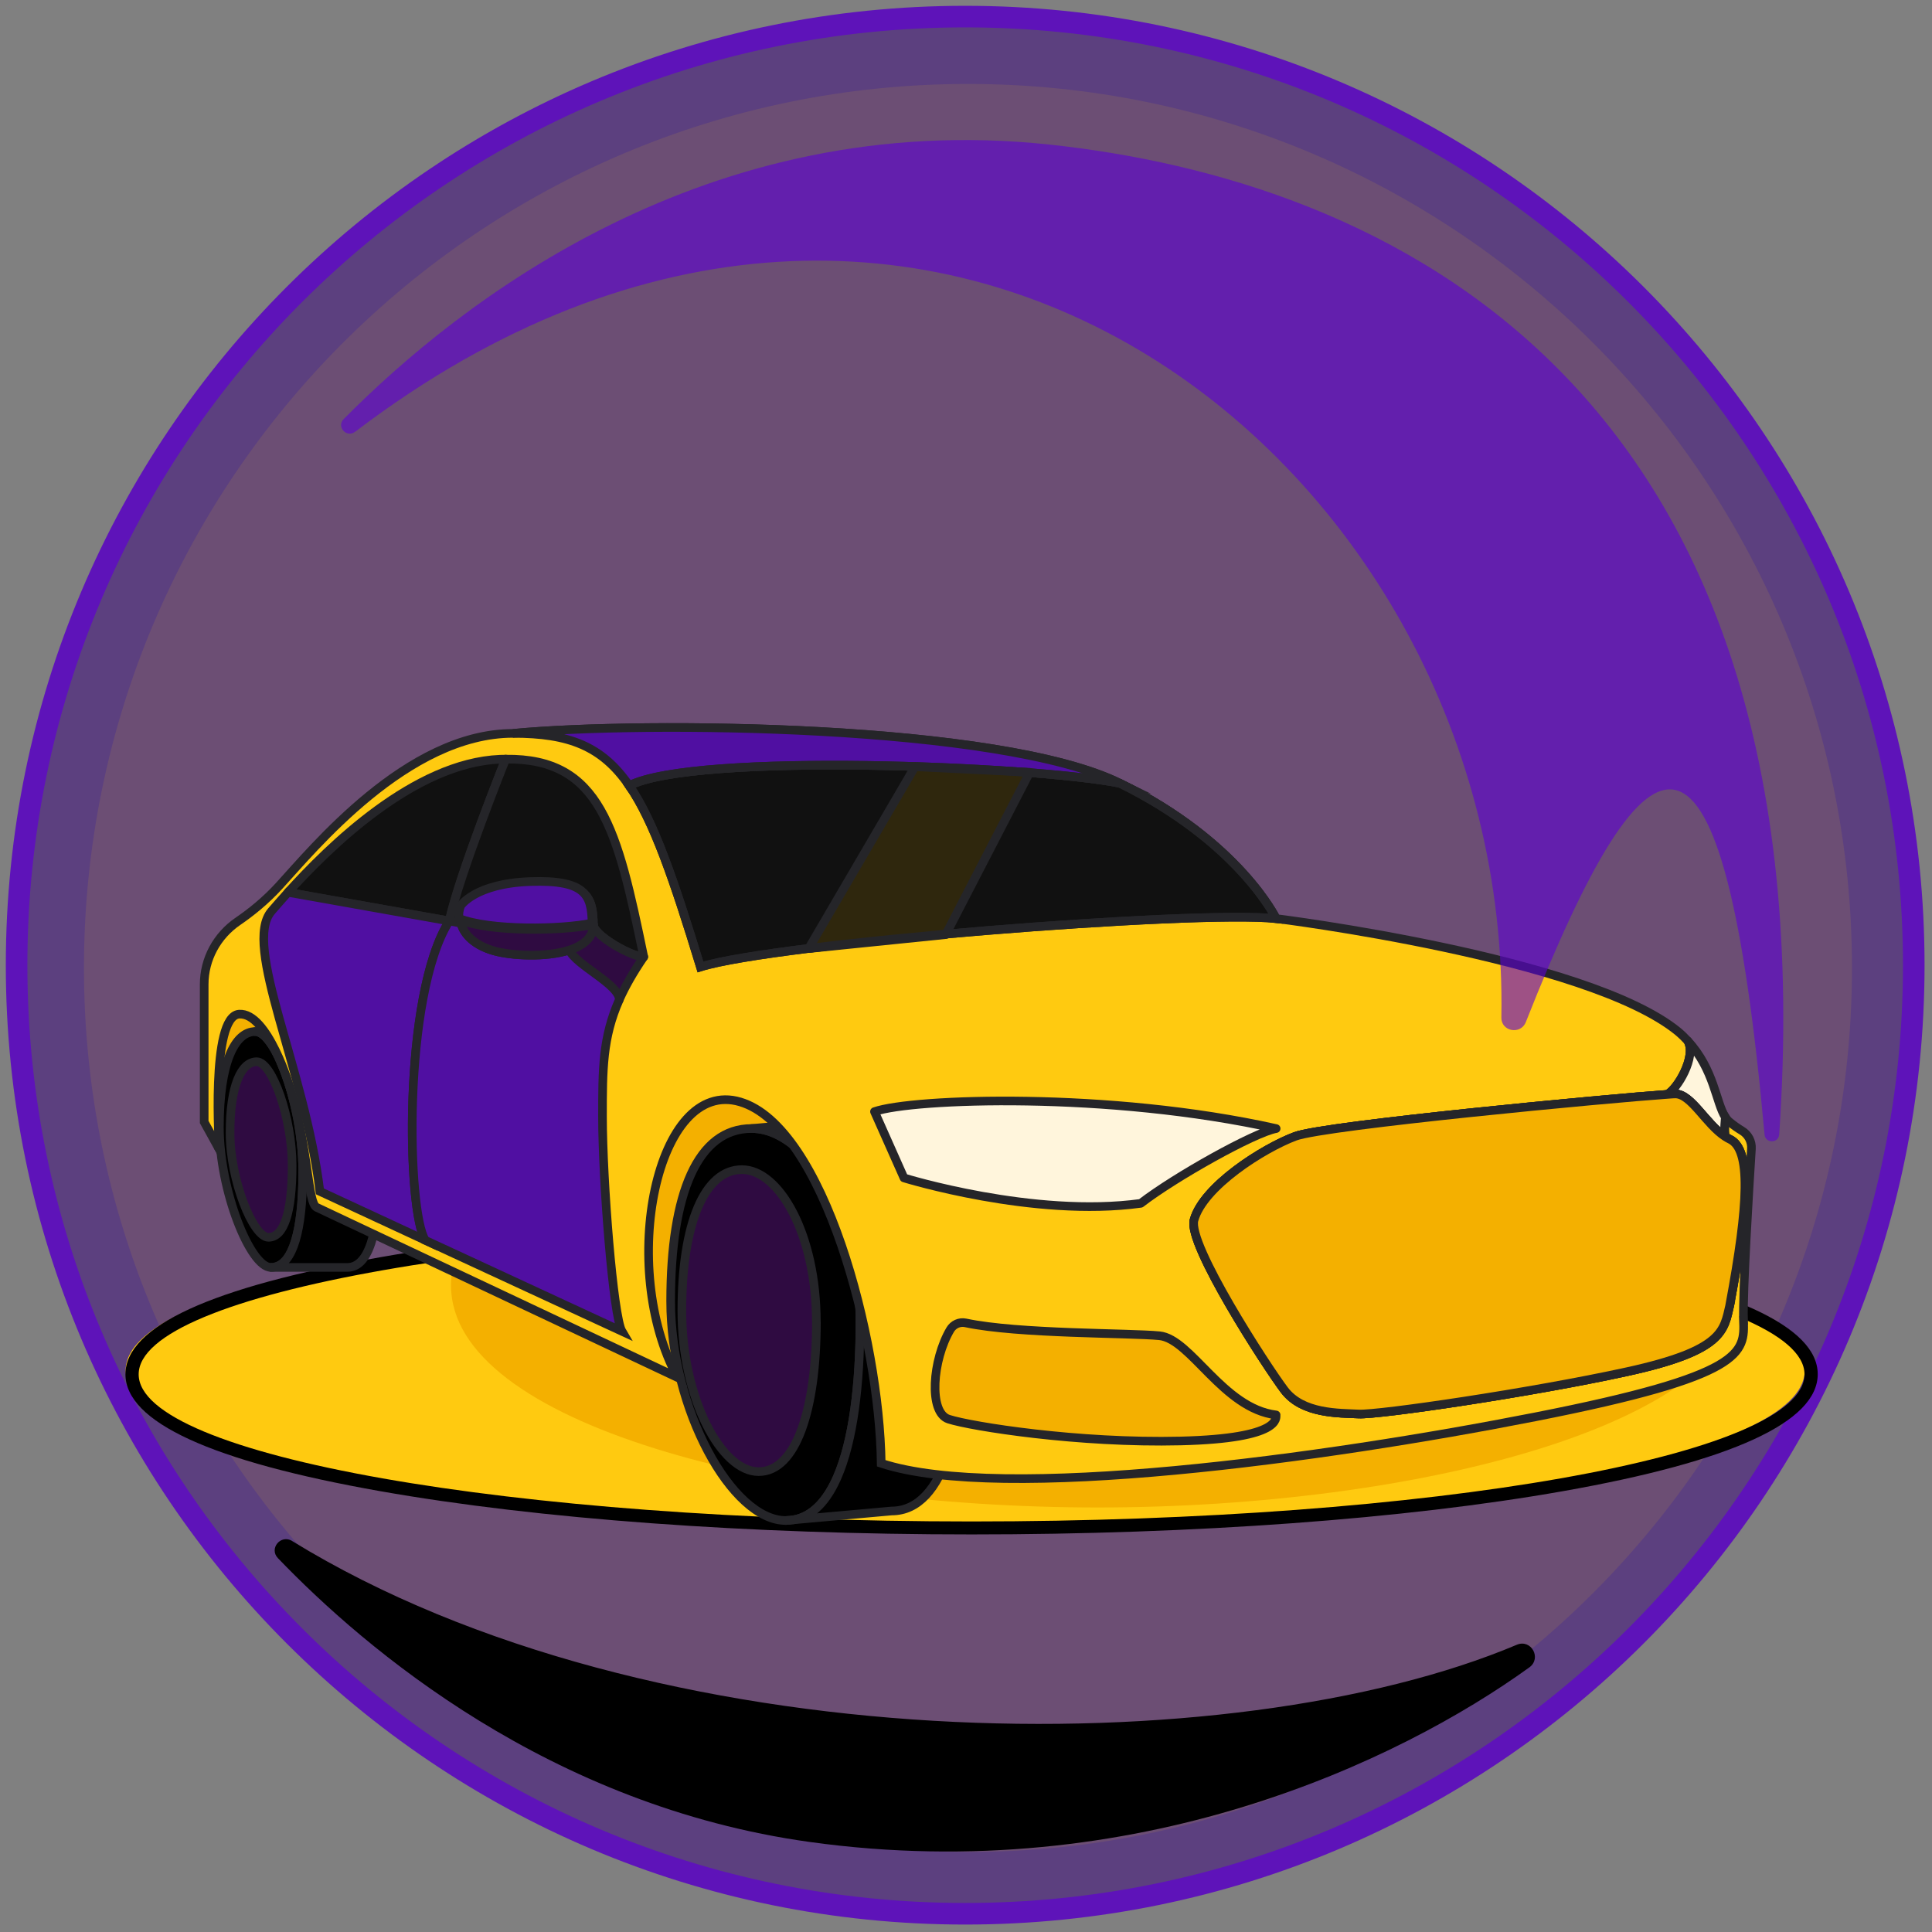 <svg width="141" height="141" viewBox="0 0 141 141" fill="none" xmlns="http://www.w3.org/2000/svg">
<rect x="0" y="0" width="141" height="141" fill="#808080" stroke="none"/>
<g id="Group">
<path id="Vector" d="M70.44 139.669C108.674 139.669 139.669 108.674 139.669 70.44C139.669 32.206 108.674 1.211 70.44 1.211C32.206 1.211 1.211 32.206 1.211 70.44C1.211 108.674 32.206 139.669 70.44 139.669Z" fill="#38007E" fill-opacity="0.5" stroke="#5E13B9" stroke-width="1.575" stroke-miterlimit="10" stroke-linecap="round"/>
<path id="Vector_2" opacity="0.1" d="M70.644 135.16C106.275 135.16 135.16 106.275 135.16 70.643C135.16 35.012 106.275 6.127 70.644 6.127C35.012 6.127 6.127 35.012 6.127 70.643C6.127 106.275 35.012 135.16 70.644 135.16Z" fill="#FFCA10"/>
<g id="Group_2">
<path id="Vector_3" d="M70.441 111.232C40.322 111.232 9.171 107.036 9.171 100.012C9.171 92.989 40.322 88.793 70.441 88.793C100.56 88.793 131.711 92.989 131.711 100.012C131.711 107.036 100.56 111.232 70.441 111.232Z" fill="#FFCA10"/>
<path id="Vector_4" d="M80.114 110.018C56.913 110.018 32.916 103.954 32.916 93.805C32.916 83.656 56.913 77.592 80.114 77.592C103.315 77.592 127.312 83.656 127.312 93.805C127.312 103.954 103.315 110.018 80.114 110.018Z" fill="#F4B000"/>
<path id="Vector_5" d="M70.908 89.564C104.48 89.564 131.695 94.368 131.695 100.301C131.695 106.234 104.48 111.038 70.908 111.038C37.335 111.038 10.12 106.234 10.12 100.301C10.12 94.368 37.335 89.564 70.908 89.564ZM70.908 88.599C54.613 88.599 39.294 89.718 27.755 91.753C15.416 93.934 9.155 96.809 9.155 100.291C9.155 103.774 15.416 106.649 27.755 108.829C39.294 110.865 54.613 111.984 70.908 111.984C87.202 111.984 102.522 110.865 114.06 108.829C126.399 106.649 132.66 103.774 132.66 100.291C132.66 96.809 126.399 93.934 114.06 91.753C102.522 89.718 87.202 88.599 70.908 88.599Z" fill="black"/>
<g id="Group 14589">
<path id="Vector 120" d="M16.332 84.341L15.924 83.728L15.515 73.313L19.804 72.904L21.438 84.137L16.332 84.341Z" fill="#F4B000" stroke="#252529" stroke-width="0.63" stroke-linecap="round" stroke-linejoin="round"/>
<path id="Vector 119" d="M59.627 100.474H49.416L46.761 98.024L45.535 79.235H59.627V100.474Z" fill="#F4B000" stroke="#252529" stroke-width="0.63" stroke-linecap="round" stroke-linejoin="round"/>
<path id="Vector_6" d="M62.764 96.48C62.764 101.022 62.269 105.144 61.097 107.819C60.341 109.543 59.3 110.67 57.928 110.915H57.911C57.727 110.952 57.539 110.968 57.343 110.968C53.406 110.968 48.946 102.836 48.946 94.957C48.946 87.078 50.919 82.36 54.856 82.36C56.139 82.36 57.429 83.026 58.581 84.194C60.958 86.608 62.764 91.171 62.764 96.48Z" fill="black" stroke="#252529" stroke-width="0.63" stroke-linecap="round" stroke-linejoin="round"/>
<path id="Vector_7" d="M22.095 85.456C22.095 85.77 22.091 86.073 22.087 86.367C21.981 90.414 21.184 92.498 19.775 92.498C18.264 92.498 16.009 86.889 16.009 82.249C16.009 77.609 17.116 75.285 18.627 75.285C19.677 75.285 20.939 77.953 21.613 81.134C21.911 82.535 22.095 84.038 22.095 85.456Z" fill="black" stroke="#252529" stroke-width="0.63" stroke-linecap="round" stroke-linejoin="round"/>
<path id="Vector_8" d="M27.674 85.456C27.674 90.1 26.866 92.498 25.35 92.498H19.775C21.184 92.498 21.981 90.414 22.087 86.367C22.091 86.073 22.095 85.77 22.095 85.456C22.095 84.038 21.911 82.535 21.613 81.134C20.939 77.953 19.677 75.285 18.627 75.285H24.207C25.718 75.285 27.674 80.816 27.674 85.456Z" fill="black" stroke="#252529" stroke-width="0.63" stroke-linecap="round" stroke-linejoin="round"/>
<path id="Vector_9" d="M70.492 95.79C70.492 103.665 69.005 110.274 65.068 110.274L57.928 110.915C59.3 110.67 60.342 109.543 61.098 107.819C62.27 105.144 62.764 101.022 62.764 96.48C62.764 91.171 60.959 86.608 58.582 84.194C57.43 83.026 56.139 82.36 54.856 82.36L61.772 81.744H61.788L62.58 81.67C66.518 81.67 70.492 87.911 70.492 95.79Z" fill="black" stroke="#252529" stroke-width="0.63" stroke-linecap="round" stroke-linejoin="round"/>
<path id="Vector_10" d="M127.242 96.349C127.336 98.727 127.352 100.397 112.031 103.407C96.71 106.422 73.106 109.681 64.312 106.793C64.186 97.64 60.117 82.221 54.015 80.416C47.913 78.61 45.078 92.498 49.449 100.532L23.108 88.111C22.446 87.796 22.532 83.892 21.184 79.436C21.184 79.436 19.55 73.852 17.443 74.015C15.335 74.179 16.009 83.892 16.009 83.892L14.902 81.886V71.838C14.902 69.992 15.837 68.281 17.365 67.239C18.292 66.606 19.362 65.752 20.355 64.67C22.838 61.966 29.708 53.528 37.436 53.523C46.994 52.613 72.975 52.854 81.72 57.159C90.465 61.464 93.132 67.039 93.132 67.039C93.132 67.039 115.85 69.861 122.467 75.286C122.729 75.506 122.965 75.735 123.178 75.968C123.831 77.107 122.402 79.517 121.663 79.868C117.639 80.15 96.706 82.115 94.529 82.932C92.181 83.814 87.81 86.591 87.144 89.046C86.662 90.823 92.405 99.674 93.729 101.435C95.052 103.199 97.695 103.121 99.165 103.195C100.631 103.268 111.717 101.647 118.767 100.103C125.812 98.559 125.812 97.089 126.245 95.255C127.634 87.837 127.818 83.879 126.245 83.14C126.139 83.087 126.033 83.03 125.927 82.96C125.796 82.56 125.927 81.543 125.927 81.543C126.017 81.682 126.119 81.796 126.233 81.886C126.564 82.16 126.874 82.368 127.132 82.523C127.589 82.801 127.855 83.303 127.822 83.839C127.65 86.551 127.168 94.393 127.246 96.349H127.242Z" fill="#FFCA10" stroke="#252529" stroke-width="0.63" stroke-miterlimit="10"/>
<path id="Vector_11" d="M93.133 67.04C87.173 66.41 56.625 68.841 51.12 70.569C49.139 64.082 47.705 59.924 45.924 57.339C50.662 54.892 75.381 55.897 81.721 57.159C90.465 61.464 93.133 67.04 93.133 67.04Z" fill="#111111" stroke="#252529" stroke-width="0.63" stroke-miterlimit="10"/>
<path id="Vector_12" d="M81.72 57.158C75.38 55.896 50.661 54.892 45.923 57.338C43.934 54.446 41.52 53.523 37.448 53.523C47.005 52.612 72.975 52.853 81.72 57.158Z" fill="#500FA2" stroke="#252529" stroke-width="0.63" stroke-miterlimit="10"/>
<path id="Vector_13" d="M125.923 82.96C124.514 82.058 123.439 79.836 122.275 79.836C122.185 79.836 121.977 79.848 121.663 79.868C122.402 79.517 123.831 77.107 123.178 75.968C125.114 78.063 125.228 80.481 125.923 81.543C125.923 81.543 125.792 82.56 125.923 82.96Z" fill="#FFF5DC" stroke="#252529" stroke-width="0.63" stroke-linecap="round" stroke-linejoin="round"/>
<path id="Vector_14" d="M126.242 95.255C125.809 97.089 125.809 98.559 118.764 100.103C111.714 101.647 100.628 103.268 99.162 103.195C97.692 103.121 95.049 103.199 93.726 101.434C92.402 99.674 86.659 90.823 87.141 89.046C87.807 86.591 92.178 83.814 94.526 82.932C96.703 82.115 117.636 80.15 121.659 79.873C121.974 79.848 122.182 79.836 122.272 79.836C123.436 79.836 124.51 82.058 125.92 82.96C126.026 83.03 126.132 83.087 126.238 83.14C127.811 83.879 127.627 87.837 126.238 95.255H126.242Z" stroke="#252529" stroke-width="0.63" stroke-miterlimit="10"/>
<path id="Vector_15" d="M37.448 53.523H37.436" stroke="#252529" stroke-width="0.63" stroke-miterlimit="10"/>
<path id="Vector_16" d="M59.582 96.479C59.582 102.859 58.095 107.401 55.363 107.401C52.63 107.401 49.763 102.051 49.763 95.671C49.763 89.291 51.417 85.361 54.146 85.361C56.874 85.361 59.578 90.099 59.578 96.479H59.582Z" fill="#2F0B41" stroke="#252529" stroke-width="0.63" stroke-linecap="round" stroke-linejoin="round"/>
<path id="Vector_17" d="M63.821 81.126L65.974 85.966C65.974 85.966 75.438 88.903 83.255 87.821C85.763 85.885 91.547 82.65 93.136 82.364C80.96 79.648 66.623 80.158 63.825 81.126H63.821Z" fill="#FFF5DC" stroke="#252529" stroke-width="0.63" stroke-linecap="round" stroke-linejoin="round"/>
<path id="Vector_18" d="M69.344 97.048C69.573 96.656 70.026 96.451 70.471 96.545C74.29 97.362 82.459 97.272 84.62 97.485C86.915 97.713 89.256 102.79 93.132 103.264C93.099 103.444 93.634 104.98 86.172 105.164C78.71 105.347 70.892 104.106 69.234 103.571C67.743 103.093 68.057 99.225 69.348 97.043L69.344 97.048Z" fill="#F4B000" stroke="#252529" stroke-width="0.63" stroke-linecap="round" stroke-linejoin="round"/>
<path id="Vector_19" d="M126.242 95.255C125.809 97.089 125.809 98.559 118.764 100.103C111.714 101.647 100.628 103.268 99.162 103.195C97.692 103.121 95.049 103.199 93.726 101.434C92.402 99.674 86.659 90.823 87.141 89.046C87.807 86.591 92.178 83.814 94.526 82.932C96.703 82.115 117.636 80.15 121.659 79.873C121.974 79.848 122.182 79.836 122.272 79.836C123.436 79.836 124.51 82.058 125.92 82.96C126.026 83.03 126.132 83.087 126.238 83.14C127.811 83.879 127.627 87.837 126.238 95.255H126.242Z" fill="#F4B000" stroke="#252529" stroke-width="0.63" stroke-linecap="round" stroke-linejoin="round"/>
<path id="Vector_20" d="M21.32 85.06C21.32 88.515 20.715 90.3 19.592 90.3C18.469 90.3 16.79 86.126 16.79 82.671C16.79 79.215 17.611 77.487 18.738 77.487C19.866 77.487 21.32 81.605 21.32 85.06Z" fill="#2F0B41" stroke="#252529" stroke-width="0.63" stroke-linecap="round" stroke-linejoin="round"/>
<path id="Vector_21" d="M36.902 55.402C36.902 55.402 33.52 63.833 32.789 67.215L21.021 65.123C24.011 61.815 30.22 55.672 36.493 55.41C36.632 55.406 36.767 55.402 36.902 55.402Z" fill="#111111" stroke="#252529" stroke-width="0.63" stroke-linecap="round" stroke-linejoin="round"/>
<path id="Vector_22" d="M31.048 90.521C26.837 88.568 23.345 86.947 23.345 86.947C22.242 77.908 17.667 68.983 19.816 66.492C20.122 66.141 20.526 65.671 21.021 65.123L32.788 67.215C29.349 72.655 29.704 88.536 31.048 90.521Z" fill="#500FA2" stroke="#252529" stroke-width="0.63" stroke-miterlimit="10"/>
<path id="Vector_23" d="M46.982 69.833L46.475 69.739H46.471C45.344 69.392 43.318 68.154 43.306 67.477C43.273 65.451 42.857 64.311 38.805 64.45C34.753 64.589 33.715 66.219 33.715 66.219C33.601 66.525 33.56 66.835 33.597 67.138C33.605 67.215 33.621 67.297 33.642 67.374L32.788 67.215C33.519 63.833 36.901 55.403 36.901 55.403C43.849 55.309 45.058 60.533 46.982 69.833Z" fill="#111111" stroke="#252529" stroke-width="0.63" stroke-linecap="round" stroke-linejoin="round"/>
<path id="Vector_24" d="M43.306 67.476C41.084 67.954 35.831 68.036 33.597 67.137C33.56 66.835 33.601 66.525 33.715 66.218C33.715 66.218 34.753 64.588 38.805 64.45C42.857 64.311 43.273 65.45 43.306 67.476Z" stroke="#252529" stroke-width="0.63" stroke-linecap="round" stroke-linejoin="round"/>
<path id="Vector_25" d="M46.983 69.833C46.206 70.968 45.627 71.989 45.198 72.953C45.198 71.85 42.032 70.441 41.546 69.338C41.844 69.245 42.122 69.122 42.359 68.979C42.939 68.636 43.306 68.146 43.306 67.476C43.319 68.154 45.345 69.392 46.472 69.739H46.476C46.68 69.804 46.856 69.837 46.983 69.833Z" fill="#2F0B41" stroke="#252529" stroke-width="0.63" stroke-linecap="round" stroke-linejoin="round"/>
<path id="Vector_26" d="M45.393 97.166C44.392 96.708 37.003 93.281 31.052 90.524C31.052 90.524 31.052 90.52 31.048 90.52C29.704 88.535 29.349 72.655 32.788 67.214L33.642 67.373C33.858 68.239 34.695 69.015 36.072 69.399C37.305 69.746 39.83 69.898 41.545 69.338C42.031 70.441 45.197 71.85 45.197 72.953V72.961C43.967 75.738 43.971 78.071 43.971 81.506C43.971 86.142 44.755 96.091 45.393 97.166Z" fill="#500FA2" stroke="#252529" stroke-width="0.63" stroke-miterlimit="10"/>
<path id="Vector_27" d="M43.306 67.476C43.306 68.146 42.938 68.636 42.358 68.979C42.122 69.122 41.844 69.245 41.546 69.339C39.83 69.898 37.306 69.747 36.072 69.4C34.696 69.016 33.859 68.24 33.642 67.374C33.622 67.296 33.605 67.215 33.597 67.137C35.831 68.036 41.084 67.954 43.306 67.476Z" fill="#2F0B41" stroke="#252529" stroke-width="0.63" stroke-linecap="round" stroke-linejoin="round"/>
<path id="Vector_28" d="M43.208 67.365C40.986 67.843 35.733 67.924 33.499 67.026C33.462 66.724 33.503 66.413 33.617 66.107C33.617 66.107 34.655 64.477 38.707 64.338C42.759 64.199 43.175 65.339 43.208 67.365Z" fill="#500FA2" stroke="#252529" stroke-width="0.63" stroke-linecap="round" stroke-linejoin="round"/>
<path id="Vector_29" d="M33.597 67.136C33.597 67.136 33.589 67.132 33.585 67.132" stroke="#252529" stroke-width="0.63" stroke-linecap="round" stroke-linejoin="round"/>
<path id="Vector_30" d="M57.928 110.915L57.912 110.919L57.344 110.968" stroke="#252529" stroke-width="0.63" stroke-linecap="round" stroke-linejoin="round"/>
<path id="Vector 121" d="M59.015 69.229L66.775 55.954L75.148 56.363L69.022 68.208L59.015 69.229Z" fill="#2F270D" stroke="#252529" stroke-width="0.63" stroke-linecap="round" stroke-linejoin="round"/>
<path id="Vector_31" d="M93.133 67.04C87.173 66.41 56.625 68.841 51.12 70.569C49.139 64.082 47.705 59.924 45.924 57.339C50.662 54.892 75.381 55.897 81.721 57.159C90.465 61.464 93.133 67.04 93.133 67.04Z" stroke="#252529" stroke-width="0.63" stroke-miterlimit="10"/>
</g>
</g>
<path id="Vector_32" opacity="0.6" d="M25.92 31.511C67.789 -0.354 110.305 34.184 109.572 74.258C109.552 75.281 110.98 75.541 111.356 74.596C120.473 51.529 125.798 49.822 128.779 82.806C128.837 83.462 129.812 83.452 129.85 82.787C133.622 27.459 100.706 13.123 76.568 10.548C51.611 7.885 33.561 22.018 25.081 30.585C24.531 31.135 25.293 31.984 25.91 31.511H25.92Z" fill="#5E00D4"/>
<path id="Vector_33" d="M21.317 112.464C47.625 128.614 89.986 128.778 110.699 120.037C111.751 119.594 112.532 121.021 111.615 121.687C102.142 128.527 82.924 137.74 59.105 134.431C40.119 131.797 26.671 120.365 20.285 113.718C19.609 113.014 20.497 111.953 21.326 112.464H21.317Z" fill="black"/>
</g>
</svg>
